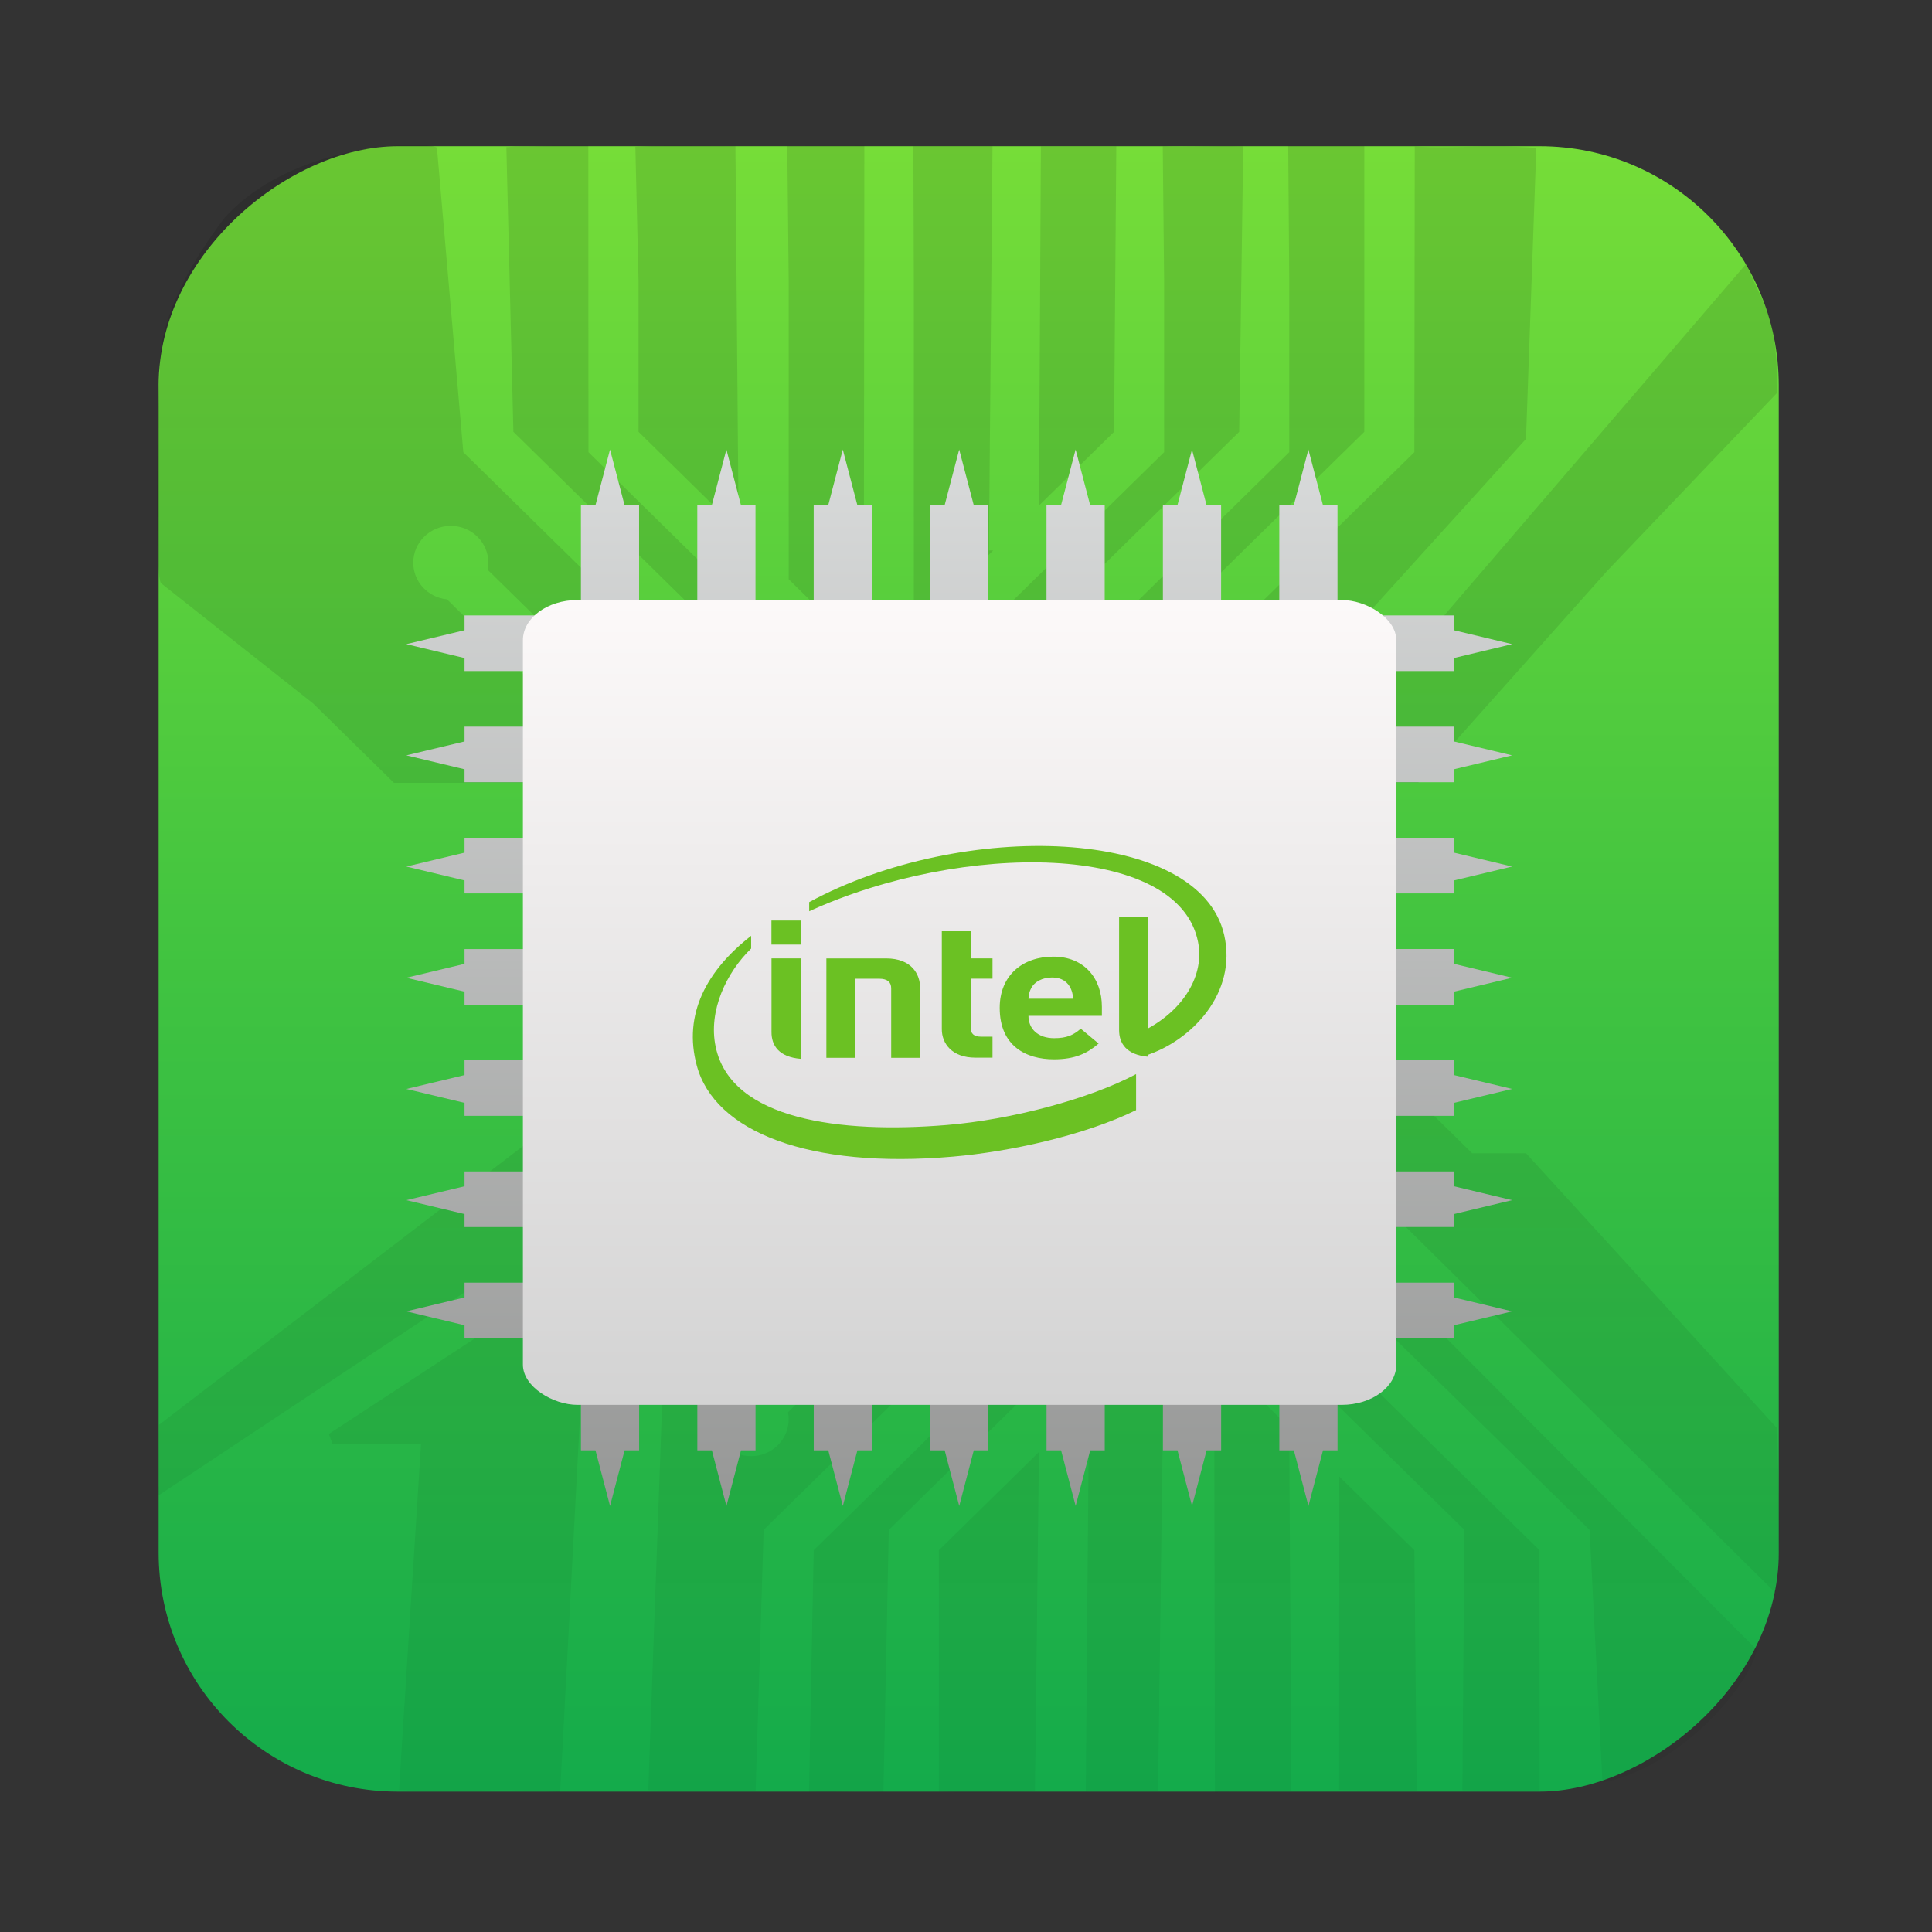 <?xml version="1.0" encoding="UTF-8" standalone="no"?>
<!-- Created with Inkscape (http://www.inkscape.org/) -->

<svg
   version="1.1"
   width="100%"
   height="100%"
   viewBox="0 0 512 512"
   id="svg2"
   sodipodi:docname="hwinfo.svg"
   inkscape:version="1.1 (c68e22c387, 2021-05-23)"
   xmlns:inkscape="http://www.inkscape.org/namespaces/inkscape"
   xmlns:sodipodi="http://sodipodi.sourceforge.net/DTD/sodipodi-0.dtd"
   xmlns:xlink="http://www.w3.org/1999/xlink"
   xmlns="http://www.w3.org/2000/svg"
   xmlns:svg="http://www.w3.org/2000/svg"
   xmlns:rdf="http://www.w3.org/1999/02/22-rdf-syntax-ns#"
   xmlns:cc="http://creativecommons.org/ns#"
   xmlns:dc="http://purl.org/dc/elements/1.1/">
  <rect x="0" y="0" width="512" height="512" fill="#333333" stroke="none"/>
  <sodipodi:namedview
     id="namedview39"
     pagecolor="#ffffff"
     bordercolor="#666666"
     borderopacity="1.0"
     inkscape:pageshadow="2"
     inkscape:pageopacity="0.0"
     inkscape:pagecheckerboard="0"
     showgrid="false"
     inkscape:zoom="0.21386719"
     inkscape:cx="338.99543"
     inkscape:cy="-84.164382"
     inkscape:window-width="1366"
     inkscape:window-height="706"
     inkscape:window-x="0"
     inkscape:window-y="0"
     inkscape:window-maximized="1"
     inkscape:current-layer="svg2" />
  <defs
     id="defs4">
    <filter
       color-interpolation-filters="sRGB"
       id="7"
       x="-0.018"
       y="-0.018"
       width="1.036"
       height="1.036">
      <feGaussianBlur
         id="feGaussianBlur7"
         stdDeviation="3.772" />
    </filter>
    <linearGradient
       y1="19.564"
       x2="0"
       y2="504.02"
       id="8"
       gradientUnits="userSpaceOnUse">
      <stop
         id="stop10"
         style="stop-color:#f3f3f3;stop-opacity:1"
         offset="0" />
      <stop
         id="stop12"
         style="stop-color:#eeeeee;stop-opacity:1"
         offset="0.5" />
      <stop
         id="stop14"
         style="stop-color:#ebebeb;stop-opacity:1"
         offset="1" />
    </linearGradient>
    <linearGradient
       x1="257"
       x2="362"
       id="5"
       xlink:href="#0"
       gradientUnits="userSpaceOnUse"
       gradientTransform="matrix(1.028,0,0,1.462,-383.737,-115.702)" />
    <linearGradient
       x1="257"
       x2="362"
       id="6"
       xlink:href="#0"
       gradientUnits="userSpaceOnUse"
       gradientTransform="matrix(1.038,0,0,1.462,-467.249,-124.14)" />
    <linearGradient
       x1="257"
       x2="362"
       id="4"
       xlink:href="#0"
       gradientUnits="userSpaceOnUse"
       gradientTransform="matrix(1.028,0,0,1.462,-610.004,-127.971)" />
    <linearGradient
       x1="257"
       x2="362"
       id="3"
       xlink:href="#0"
       gradientUnits="userSpaceOnUse"
       gradientTransform="matrix(1.038,0,0,1.462,-427.092,-112.11)" />
    <linearGradient
       id="0">
      <stop
         id="stop21"
         style="stop-color:#000000;stop-opacity:1"
         offset="0" />
      <stop
         id="stop23"
         style="stop-color:#ffffff;stop-opacity:1"
         offset="1" />
    </linearGradient>
    <linearGradient
       x1="257"
       x2="362"
       id="2"
       xlink:href="#0"
       gradientUnits="userSpaceOnUse"
       gradientTransform="matrix(1.038,0,0,1.462,-467.249,-112.11)" />
    <linearGradient
       x1="257"
       x2="362"
       id="1"
       xlink:href="#0"
       gradientUnits="userSpaceOnUse"
       gradientTransform="matrix(1.038,0,0,1.462,-467.253,-112.11)" />
    <linearGradient
       id="SVGID_3_"
       gradientUnits="userSpaceOnUse"
       x1="212.132"
       x2="284.116"
       y1="189.196"
       y2="261.18">
      <stop
         offset="0"
         stop-color="#ebeff0"
         id="stop12-3" />
      <stop
         offset="1"
         stop-color="#e3e5e4"
         id="stop14-6" />
    </linearGradient>
    <linearGradient
       gradientTransform="matrix(0.692,0,0,0.676,117.88,177.07)"
       gradientUnits="userSpaceOnUse"
       y2="516.46"
       x2="409.49"
       y1="542.8"
       x1="409.57"
       id="0-7">
      <stop
         stop-color="#e54141"
         id="stop2" />
      <stop
         offset="1"
         stop-color="#ffbd00"
         id="stop4" />
    </linearGradient>
    <linearGradient
       inkscape:collect="always"
       xlink:href="#c-3"
       id="linearGradient920"
       x1="38.5"
       y1="256"
       x2="473.5"
       y2="256"
       gradientUnits="userSpaceOnUse"
       gradientTransform="matrix(1.002,0,0,0.987,0.157,-509.39)" />
    <linearGradient
       id="0-3"
       gradientUnits="userSpaceOnUse"
       y1="545.14"
       x2="0"
       y2="518.14">
      <stop
         stop-color="#a150c9"
         id="stop8" />
      <stop
         offset="1"
         stop-color="#e39aff"
         id="stop10-5" />
    </linearGradient>
    <linearGradient
       gradientUnits="userSpaceOnUse"
       y2="533.06"
       x2="0"
       y1="541.16"
       id="1-9-6"
       gradientTransform="matrix(1.499,0,0,1.499,100.439,-473.615)">
      <stop
         stop-color="#0976da"
         id="stop52-7" />
      <stop
         offset="1"
         stop-color="#5de5f0"
         id="stop54-5" />
    </linearGradient>
    <linearGradient
       id="c-3"
       x1="24.535"
       x2="24.535"
       y1="7.093"
       y2="44.483"
       gradientTransform="matrix(1.436,0,0,1.436,1113.316,-663.271)"
       gradientUnits="userSpaceOnUse">
      <stop
         stop-color="#76dd38"
         offset="0"
         id="stop4-3" />
      <stop
         stop-color="#42c440"
         offset=".484"
         id="stop6" />
      <stop
         stop-color="#14ab4b"
         offset="1"
         id="stop8-3" />
    </linearGradient>
    <linearGradient
       id="0-3-3"
       x1="-22.705"
       x2="3.879"
       gradientUnits="userSpaceOnUse"
       gradientTransform="matrix(7.1,0,0,8.818,262.482,225.503)">
      <stop
         stop-color="#d3d3d3"
         id="stop2-6" />
      <stop
         offset="1"
         stop-color="#fcf9f9"
         id="stop4-7" />
    </linearGradient>
    <linearGradient
       id="c-5"
       x1="32"
       x2="32"
       y1="11"
       y2="53"
       gradientTransform="matrix(7.81,0,0,6.52,530.39,-410.287)"
       gradientUnits="userSpaceOnUse">
      <stop
         stop-color="#dcdede"
         offset="0"
         id="stop2-3" />
      <stop
         stop-color="#939493"
         offset="1"
         id="stop4-5" />
    </linearGradient>
    <linearGradient
       id="linearGradient964"
       x1="30"
       x2="30"
       y1="10"
       y2="70"
       gradientUnits="userSpaceOnUse"
       gradientTransform="matrix(6.633,0,0,6.51,56.463,48.223)">
      <stop
         offset="0"
         id="stop20" />
      <stop
         stop-opacity=".35"
         offset="1"
         id="stop22" />
    </linearGradient>
    <linearGradient
       id="0-3-36"
       x1="-22.705"
       x2="3.879"
       gradientUnits="userSpaceOnUse"
       gradientTransform="matrix(8.023,0,0,8.706,-190.14,738.897)">
      <stop
         stop-color="#d3d3d3"
         id="stop2-6-7" />
      <stop
         offset="1"
         stop-color="#fcf9f9"
         id="stop4-7-5" />
    </linearGradient>
    <linearGradient
       id="c-5-3"
       x1="32"
       x2="32"
       y1="11"
       y2="53"
       gradientTransform="matrix(7.711,0,0,7.367,7.436,23.118)"
       gradientUnits="userSpaceOnUse">
      <stop
         stop-color="#dcdede"
         offset="0"
         id="stop2-3-5" />
      <stop
         stop-color="#939493"
         offset="1"
         id="stop4-5-6" />
    </linearGradient>
  </defs>
  <rect
     width="436.042"
     height="429.348"
     rx="63.351"
     x="38.749"
     y="-471.39"
     id="rect33"
     style="fill:url(#linearGradient920);fill-opacity:1;stroke-width:0.995"
     transform="rotate(90)" />
  <path
     d="m 169.217,74.263 v 40.179 l 26.53,26.04 -0.847,-101.749 c -10.994,-0.028 -17.796,-0.312 -26.524,0.149 z m 39.795,0 v 79.24 l 23.214,22.785 4.456,-4.374 h -7.773 l 0.153,-133.276 -20.424,0.064 z m 33.163,0 V 166.524 L 263.213,145.874 h -1.14 l 0.953,-107.127 -20.973,0.004 z m 33.671,-35.475 -0.508,95.185 19.898,-19.53 0.595,-75.675 z m 32.655,35.475 v 45.57 l -66.896,65.66 7.202,7.069 79.591,-78.121 1.07,-75.649 c -7.428,-0.267 -14.95,0.298 -21.329,-0.022 z m 33.163,0 v 45.57 l -89.115,87.469 -3.744,-3.675 -3.744,3.675 -12.837,-12.6 -12.837,12.6 -3.744,-3.675 -3.744,3.675 -89.115,-87.469 -6.993,-80.735 C 112.011,37.145 77.231,37.891 59.428,57.842 50.798,69.269 41.881,84.306 42.313,98.58 c -0.503,8.31 -1.43,53.894 0.365,55.981 l 40.31,31.873 21.427,21.031 h 63.593 l -49.537,-48.622 c -5.082,-0.503 -8.95,-4.701 -8.951,-9.714 -1e-5,-5.393 4.454,-9.765 9.949,-9.765 5.495,0 9.949,4.372 9.949,9.765 9.5e-4,0.627 -0.06,1.253 -0.181,1.869 l 57.53,56.467 h 189.082 l 49.99,-56.085 45.028,-47.173 c 0.54,-22.188 -4.824,-24.601 -7.972,-34.438 L 368.696,179.428 h -21.427 l 57.141,-63.105 2.727,-77.14 c -12.232,-0.88 -23.187,0.216 -32.208,-0.376 l -0.106,81.025 -89.115,87.469 -9.379,-9.206 85.229,-83.654 0.003,-75.751 -20.173,-0.028 z M 146.591,38.636 c -10.53,0.348 -7.472,0.007 -12.398,0.348 l 1.861,75.458 79.591,78.121 7.202,-7.069 -13.835,-13.579 h -13.265 v -13.02 l -39.795,-39.06 -0.04,-81.201 z m 7.832,252.961 -112.285,85.995 c -0.016,5.76 -0.124,11.297 -0.07,14.237 0.066,3.621 -0.205,2.448 -0.024,4.45 l 83.799,-55.603 v 14.012 l -38.694,25.328 c 0.302,0.923 0.678,1.812 1.01,2.721 h 23.408 l -5.814,91.6 c 20.837,1.209 19.641,-0.844 42.695,0.649 l 5.971,-113.277 42.852,-35.055 h 21.427 l -42.852,35.055 -4.049,112.718 c 13.103,0.387 17.322,0.297 28.458,0.167 l 2.122,-69.161 89.115,-87.469 3.744,3.675 3.744,-3.675 12.837,12.6 12.837,-12.6 3.744,3.675 3.744,-3.675 89.115,87.469 3.414,66.935 c 20.09,-3.817 38.563,-24.966 40.934,-35.132 l -109.679,-110.067 9.379,-9.206 105.233,104.172 c 1.799,-14.409 0.654,-24.926 0.479,-43.568 l -66.606,-72.953 h -14.275 l -14.289,-14.025 h -85.925 l 1.567,1.539 -82.662,81.135 c 0.121,0.616 0.182,1.242 0.181,1.869 0,5.393 -4.454,9.765 -9.949,9.765 -5.495,0 -9.949,-4.372 -9.949,-9.765 8.2e-4,-5.013 3.869,-9.212 8.951,-9.714 L 274.297,291.592 H 154.42 Z m 140.81,41.108 -79.591,78.121 -1.244,64.032 c 7.98,0.451 13.196,-0.592 19.722,0.069 l 1.42,-69.493 39.795,-39.06 v -13.02 h 13.265 l 13.835,-13.579 -7.202,-7.069 z m 33.163,0 -7.202,7.069 66.896,65.66 -0.551,69.032 c 8.951,0.152 13.784,-0.082 20.485,0.249 l -0.036,-63.89 -79.591,-78.121 z m -16.581,16.275 -23.214,22.785 -0.862,103.042 c 6.666,-0.588 12.677,-0.085 19.154,-0.098 l 1.605,-121.361 h 7.773 l -4.456,-4.374 z m 9.949,9.765 0.198,116.25 20.248,-0.384 -0.548,-95.22 h 1.14 l -21.038,-20.649 z m -46.428,26.04 -26.53,26.04 0.006,63.984 c 8.444,0.521 17.086,0.024 25.465,-0.061 z m 79.591,6.51 -0.041,83.051 12.602,0.226 c 7.959,0.054 6.081,0.245 7.959,0.054 l -0.622,-63.801 z"
     fill="url(#linearGradient964)"
     opacity="0.1"
     stroke-width="7.076"
     id="path31"
     style="fill:url(#linearGradient964)"
     sodipodi:nodetypes="cccccccccccccccccccccccccccccccccccccccccccccccccccccsccccccccccccccccccccccccccccccccsccccccccccccccccccccccccccccccccccccscccccccccccccccccccccccccccccccccccccccccccccccccc" />
  <path
     d="m 161.665,119.135 -3.856,14.735 h -3.856 v 29.224 H 123.108 v 3.928 l -15.423,3.684 15.423,3.684 v 3.439 h 30.846 v 14.734 H 123.108 v 3.928 l -15.423,3.684 15.423,3.684 v 3.439 h 30.846 v 14.735 H 123.108 v 3.928 l -15.423,3.684 15.423,3.684 v 3.439 h 30.846 v 14.734 H 123.108 v 3.928 l -15.423,3.684 15.423,3.684 v 3.439 h 30.846 v 14.735 H 123.108 v 3.928 l -15.423,3.684 15.423,3.684 v 3.439 h 30.846 V 310.44 H 123.108 v 3.928 l -15.423,3.684 15.423,3.684 v 3.439 h 30.846 v 14.734 H 123.108 v 3.928 l -15.423,3.684 15.423,3.684 v 3.439 h 30.846 v 29.714 h 3.856 l 3.856,14.735 3.856,-14.735 h 3.856 v -29.714 h 15.423 v 29.714 h 3.856 l 3.856,14.735 3.856,-14.735 h 3.856 v -29.714 h 15.423 v 29.714 h 3.856 l 3.856,14.735 3.856,-14.735 h 3.856 v -29.714 h 15.423 v 29.714 h 3.856 l 3.856,14.735 3.856,-14.735 h 3.856 v -29.714 h 15.423 v 29.714 h 3.856 l 3.856,14.735 3.856,-14.735 h 3.856 v -29.714 h 15.423 v 29.714 h 3.856 l 3.856,14.735 3.856,-14.735 h 3.856 v -29.714 h 15.423 v 29.714 h 3.856 l 3.856,14.735 3.856,-14.735 h 3.856 v -29.714 h 30.846 v -3.439 l 15.423,-3.684 -15.423,-3.684 v -3.928 h -30.846 v -14.734 h 30.846 v -3.439 l 15.423,-3.684 -15.423,-3.684 v -3.928 h -30.846 v -14.735 h 30.846 v -3.439 l 15.423,-3.684 -15.423,-3.684 v -3.928 h -30.846 v -14.735 h 30.846 v -3.439 l 15.423,-3.684 -15.423,-3.684 v -3.928 h -30.846 v -14.734 h 30.846 V 233.328 l 15.423,-3.684 -15.423,-3.684 v -3.928 H 354.451 V 207.298 h 30.846 v -3.439 l 15.423,-3.684 -15.423,-3.684 v -3.928 h -30.846 v -14.734 h 30.846 v -3.439 l 15.423,-3.684 -15.423,-3.684 v -3.928 h -30.846 v -29.224 h -3.856 l -3.856,-14.735 -3.856,14.735 h -3.856 v 29.224 h -15.423 v -29.224 h -3.856 l -3.856,-14.735 -3.856,14.735 h -3.856 v 29.224 h -15.423 v -29.224 h -3.856 l -3.856,-14.735 -3.856,14.735 h -3.856 v 29.224 h -15.423 v -29.224 h -3.856 l -3.856,-14.735 -3.856,14.735 h -3.856 v 29.224 h -15.423 v -29.224 h -3.856 l -3.856,-14.735 -3.856,14.735 h -3.856 v 29.224 h -15.423 v -29.224 h -3.856 l -3.856,-14.735 -3.856,14.735 h -3.856 v 29.224 h -15.423 v -29.224 h -3.856 z m 7.711,58.693 h 15.423 v 14.734 h -15.423 z m 30.846,0 h 15.423 v 14.734 h -15.423 z m 30.846,0 h 15.423 v 14.734 h -15.423 z m 30.846,0 h 15.423 v 14.734 h -15.423 z m 30.846,0 h 15.423 v 14.734 h -15.423 z m 30.846,0 h 15.423 v 14.734 h -15.423 z M 169.376,207.298 h 15.423 v 14.735 h -15.423 z m 30.846,0 h 15.423 v 14.735 h -15.423 z m 30.846,0 h 15.423 v 14.735 h -15.423 z m 30.846,0 h 15.423 v 14.735 h -15.423 z m 30.846,0 h 15.423 v 14.735 h -15.423 z m 30.846,0 h 15.423 v 14.735 h -15.423 z m -154.229,29.469 h 15.423 v 14.734 h -15.423 z m 30.846,0 h 15.423 v 14.734 h -15.423 z m 30.846,0 h 15.423 v 14.734 h -15.423 z m 30.846,0 h 15.423 v 14.734 h -15.423 z m 30.846,0 h 15.423 v 14.734 h -15.423 z m 30.846,0 h 15.423 v 14.734 h -15.423 z m -154.229,29.469 h 15.423 v 14.735 h -15.423 z m 30.846,0 h 15.423 v 14.735 h -15.423 z m 30.846,0 h 15.423 v 14.735 h -15.423 z m 30.846,0 h 15.423 v 14.735 h -15.423 z m 30.846,0 h 15.423 v 14.735 h -15.423 z m 30.846,0 h 15.423 v 14.735 h -15.423 z m -154.229,29.469 h 15.423 v 14.735 h -15.423 z m 30.846,0 h 15.423 v 14.735 h -15.423 z m 30.846,0 h 15.423 v 14.735 h -15.423 z m 30.846,0 h 15.423 v 14.735 h -15.423 z m 30.846,0 h 15.423 v 14.735 h -15.423 z m 30.846,0 h 15.423 v 14.735 h -15.423 z m -154.229,29.469 h 15.423 v 14.734 h -15.423 z m 30.846,0 h 15.423 v 14.734 h -15.423 z m 30.846,0 h 15.423 v 14.734 h -15.423 z m 30.846,0 h 15.423 v 14.734 h -15.423 z m 30.846,0 h 15.423 v 14.734 h -15.423 z m 30.846,0 h 15.423 v 14.734 h -15.423 z"
     fill="url(#c)"
     id="path33-2"
     style="fill:url(#c-5-3);stroke-width:7.537" />
  <rect
     x="-372.303"
     y="-370.036"
     width="213.293"
     height="231.459"
     transform="matrix(0,-1,-1,0,0,0)"
     rx="10.663"
     ry="14.47"
     fill="url(#0)"
     id="rect16-9"
     style="fill:url(#0-3-36);stroke-width:8.358" />
  <path
     d="m 324.414,247.745 c -6.66,-28.779 -69.486,-30.6 -109.97,-8.673 v 2.423 c 40.441,-18.501 97.825,-18.389 103.049,8.127 1.759,8.785 -3.779,17.915 -13.721,23.171 v 6.876 c 11.963,-3.891 24.186,-16.479 20.643,-31.916 m -73.639,50.393 c -27.948,2.295 -57.062,-1.316 -61.119,-20.748 -2.029,-9.572 2.899,-19.729 9.403,-26.027 v -3.378 c -11.719,9.146 -18.092,20.716 -14.409,34.379 4.693,17.53 29.68,27.455 67.831,24.149 15.106,-1.292 34.913,-5.616 48.59,-12.331 v -9.539 c -12.467,6.619 -33.084,12.083 -50.271,13.495 z"
     id="path18-1"
     style="fill:#6bc123;fill-opacity:1;stroke-width:8.358" />
  <path
     d="m 304.302,243.036 h -7.731 v 29.95 c 0,3.514 1.942,6.579 7.731,7.06"
     id="path20-2"
     style="fill:#6bc123;fill-opacity:1;stroke-width:8.358" />
  <path
     d="m 212.189,253.979 h -7.731 v 19.56 c 0,3.522 1.941,6.579 7.731,7.06"
     id="path22-7"
     style="fill:#6bc123;fill-opacity:1;stroke-width:8.358" />
  <path
     d="m 204.44,243.951 h 7.731 v 6.37 h -7.731 z"
     id="path24-0"
     style="fill:#6bc123;fill-opacity:1;stroke-width:8.358" />
  <path
     d="m 258.507,280.287 c -6.269,0 -8.915,-3.787 -8.915,-7.526 v -25.979 h 7.644 v 7.197 h 5.79 v 5.383 h -5.79 v 12.997 c 0,1.532 0.845,2.367 2.673,2.367 h 3.117 v 5.56 h -4.527"
     id="path26-9"
     style="fill:#6bc123;fill-opacity:1;stroke-width:8.358" />
  <path
     d="m 278.793,259.042 c -2.612,0 -4.64,1.179 -5.485,2.768 -0.505,0.955 -0.679,1.685 -0.757,2.864 h 11.841 c -0.165,-2.88 -1.663,-5.632 -5.598,-5.632 m -6.242,10.165 c 0,3.41 2.473,5.921 6.8,5.921 3.404,0 5.093,-0.826 7.061,-2.511 l 4.728,3.939 c -3.039,2.599 -6.216,4.172 -11.841,4.172 -7.339,0 -14.366,-3.482 -14.366,-13.631 0,-8.673 6.129,-13.575 14.2,-13.575 8.184,0 12.877,5.736 12.877,13.278 v 2.399 h -19.459"
     id="path28-3"
     style="fill:#6bc123;fill-opacity:1;stroke-width:8.358" />
  <path
     d="m 232.997,259.371 c 2.246,0 3.178,0.963 3.178,2.527 v 18.429 h 7.679 v -18.453 c 0,-3.747 -2.307,-7.887 -9.029,-7.887 h -15.828 v 26.34 h 7.644 v -20.956"
     id="path30-6"
     style="fill:#6bc123;fill-opacity:1;stroke-width:8.358" />
</svg>
